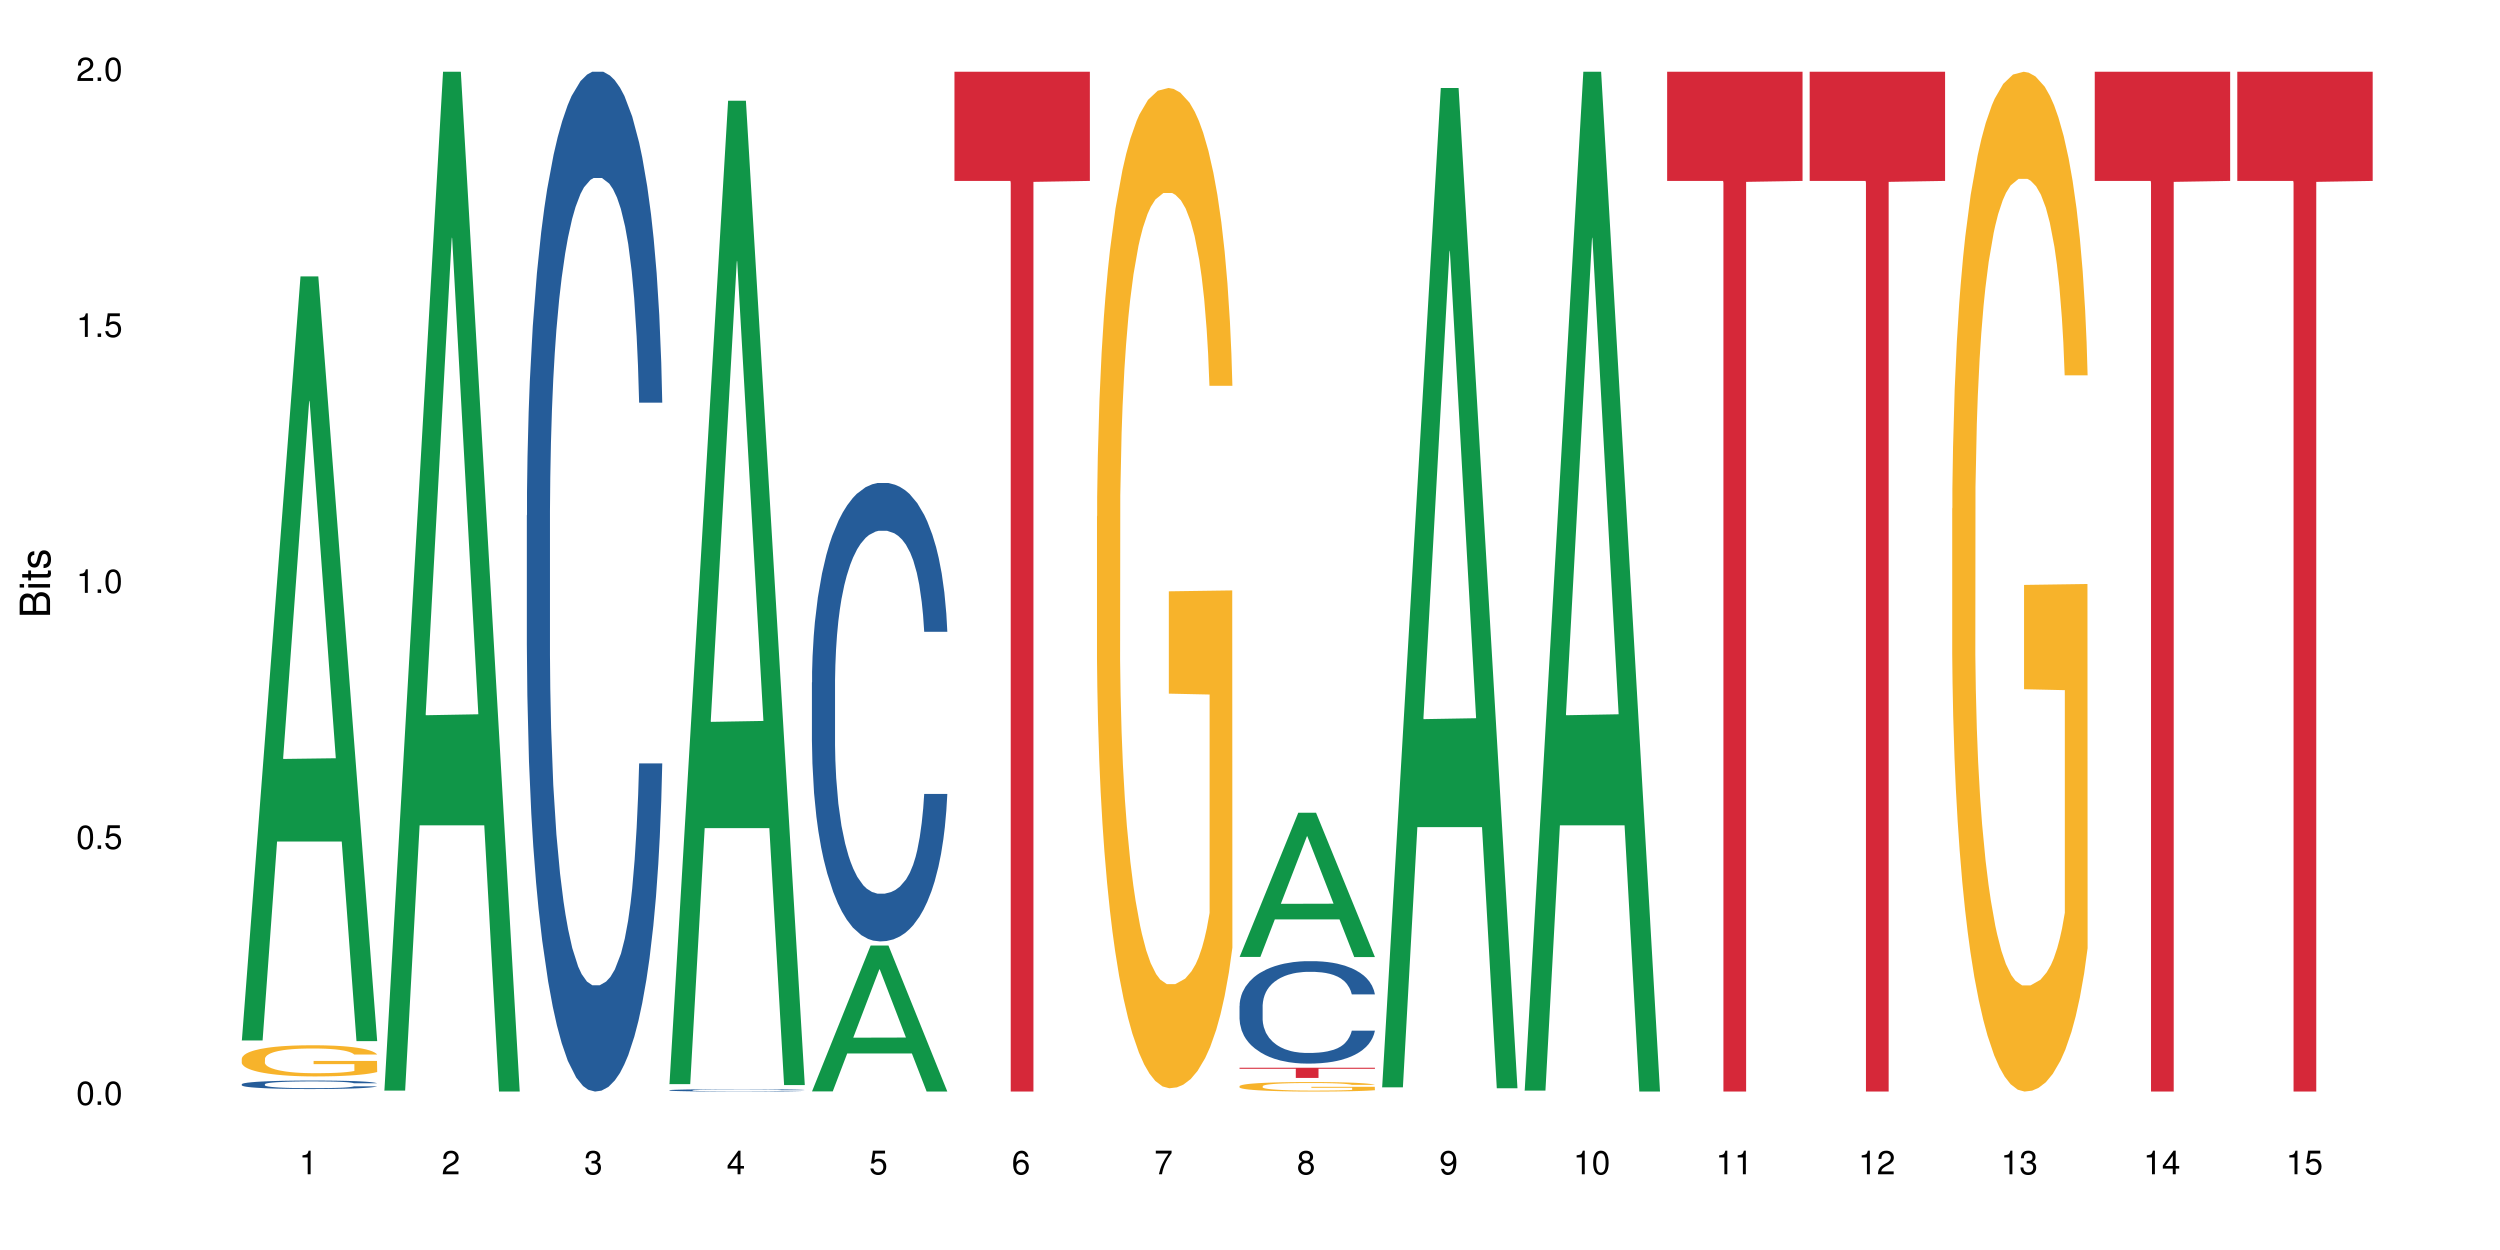 <?xml version="1.0" encoding="UTF-8"?>
<svg xmlns="http://www.w3.org/2000/svg" xmlns:xlink="http://www.w3.org/1999/xlink" width="720pt" height="360pt" viewBox="0 0 720 360" version="1.1">
<defs>
<g>
<symbol overflow="visible" id="glyph0-0">
<path style="stroke:none;" d=""/>
</symbol>
<symbol overflow="visible" id="glyph0-1">
<path style="stroke:none;" d="M 2.641 -6.797 C 2 -6.797 1.422 -6.531 1.078 -6.047 C 0.641 -5.453 0.406 -4.547 0.406 -3.297 C 0.406 -1 1.188 0.219 2.641 0.219 C 4.078 0.219 4.859 -1 4.859 -3.234 C 4.859 -4.562 4.656 -5.438 4.203 -6.047 C 3.844 -6.531 3.281 -6.797 2.641 -6.797 Z M 2.641 -6.047 C 3.547 -6.047 4 -5.125 4 -3.312 C 4 -1.375 3.562 -0.484 2.625 -0.484 C 1.734 -0.484 1.281 -1.422 1.281 -3.281 C 1.281 -5.141 1.734 -6.047 2.641 -6.047 Z M 2.641 -6.047 "/>
</symbol>
<symbol overflow="visible" id="glyph0-2">
<path style="stroke:none;" d="M 1.828 -1 L 0.828 -1 L 0.828 0 L 1.828 0 Z M 1.828 -1 "/>
</symbol>
<symbol overflow="visible" id="glyph0-3">
<path style="stroke:none;" d="M 4.562 -6.797 L 1.062 -6.797 L 0.547 -3.094 L 1.328 -3.094 C 1.719 -3.562 2.047 -3.734 2.578 -3.734 C 3.484 -3.734 4.062 -3.109 4.062 -2.094 C 4.062 -1.125 3.484 -0.531 2.578 -0.531 C 1.828 -0.531 1.375 -0.906 1.188 -1.672 L 0.328 -1.672 C 0.453 -1.109 0.547 -0.844 0.75 -0.594 C 1.125 -0.078 1.828 0.219 2.594 0.219 C 3.969 0.219 4.922 -0.781 4.922 -2.219 C 4.922 -3.562 4.031 -4.484 2.719 -4.484 C 2.25 -4.484 1.859 -4.359 1.469 -4.062 L 1.734 -5.969 L 4.562 -5.969 Z M 4.562 -6.797 "/>
</symbol>
<symbol overflow="visible" id="glyph0-4">
<path style="stroke:none;" d="M 2.484 -4.844 L 2.484 0 L 3.328 0 L 3.328 -6.797 L 2.766 -6.797 C 2.469 -5.75 2.281 -5.609 0.984 -5.453 L 0.984 -4.844 Z M 2.484 -4.844 "/>
</symbol>
<symbol overflow="visible" id="glyph0-5">
<path style="stroke:none;" d="M 4.859 -0.828 L 1.281 -0.828 C 1.359 -1.391 1.672 -1.75 2.5 -2.234 L 3.469 -2.75 C 4.406 -3.266 4.906 -3.969 4.906 -4.812 C 4.906 -5.375 4.672 -5.906 4.266 -6.266 C 3.859 -6.625 3.375 -6.797 2.719 -6.797 C 1.859 -6.797 1.219 -6.5 0.844 -5.922 C 0.609 -5.562 0.5 -5.125 0.484 -4.438 L 1.328 -4.438 C 1.359 -4.906 1.406 -5.188 1.531 -5.406 C 1.75 -5.812 2.188 -6.062 2.703 -6.062 C 3.469 -6.062 4.031 -5.516 4.031 -4.781 C 4.031 -4.25 3.719 -3.797 3.125 -3.438 L 2.234 -2.938 C 0.812 -2.141 0.406 -1.5 0.328 0 L 4.859 0 Z M 4.859 -0.828 "/>
</symbol>
<symbol overflow="visible" id="glyph0-6">
<path style="stroke:none;" d="M 2.125 -3.125 L 2.578 -3.125 C 3.516 -3.125 3.984 -2.703 3.984 -1.891 C 3.984 -1.031 3.469 -0.531 2.578 -0.531 C 1.656 -0.531 1.203 -0.984 1.156 -1.969 L 0.312 -1.969 C 0.344 -1.422 0.438 -1.078 0.609 -0.766 C 0.953 -0.109 1.625 0.219 2.547 0.219 C 3.953 0.219 4.859 -0.609 4.859 -1.906 C 4.859 -2.766 4.516 -3.25 3.703 -3.516 C 4.344 -3.766 4.656 -4.25 4.656 -4.938 C 4.656 -6.109 3.875 -6.797 2.578 -6.797 C 1.203 -6.797 0.484 -6.047 0.453 -4.609 L 1.297 -4.609 C 1.312 -5.016 1.344 -5.25 1.453 -5.453 C 1.641 -5.828 2.062 -6.062 2.594 -6.062 C 3.344 -6.062 3.797 -5.625 3.797 -4.906 C 3.797 -4.422 3.609 -4.141 3.25 -3.984 C 3.016 -3.891 2.719 -3.844 2.125 -3.844 Z M 2.125 -3.125 "/>
</symbol>
<symbol overflow="visible" id="glyph0-7">
<path style="stroke:none;" d="M 3.141 -1.625 L 3.141 0 L 3.984 0 L 3.984 -1.625 L 4.984 -1.625 L 4.984 -2.391 L 3.984 -2.391 L 3.984 -6.797 L 3.359 -6.797 L 0.266 -2.516 L 0.266 -1.625 Z M 3.141 -2.391 L 1 -2.391 L 3.141 -5.359 Z M 3.141 -2.391 "/>
</symbol>
<symbol overflow="visible" id="glyph0-8">
<path style="stroke:none;" d="M 4.781 -5.031 C 4.609 -6.141 3.891 -6.797 2.844 -6.797 C 2.094 -6.797 1.422 -6.438 1.031 -5.828 C 0.609 -5.172 0.406 -4.344 0.406 -3.094 C 0.406 -1.953 0.578 -1.234 0.984 -0.625 C 1.359 -0.078 1.953 0.219 2.703 0.219 C 3.984 0.219 4.922 -0.734 4.922 -2.078 C 4.922 -3.344 4.062 -4.234 2.844 -4.234 C 2.172 -4.234 1.641 -3.969 1.281 -3.469 C 1.281 -5.125 1.828 -6.047 2.797 -6.047 C 3.391 -6.047 3.797 -5.672 3.938 -5.031 Z M 2.734 -3.484 C 3.547 -3.484 4.062 -2.922 4.062 -2 C 4.062 -1.156 3.484 -0.531 2.703 -0.531 C 1.922 -0.531 1.328 -1.188 1.328 -2.047 C 1.328 -2.891 1.906 -3.484 2.734 -3.484 Z M 2.734 -3.484 "/>
</symbol>
<symbol overflow="visible" id="glyph0-9">
<path style="stroke:none;" d="M 4.984 -6.797 L 0.438 -6.797 L 0.438 -5.969 L 4.109 -5.969 C 2.5 -3.656 1.828 -2.234 1.328 0 L 2.219 0 C 2.594 -2.172 3.453 -4.047 4.984 -6.094 Z M 4.984 -6.797 "/>
</symbol>
<symbol overflow="visible" id="glyph0-10">
<path style="stroke:none;" d="M 3.75 -3.578 C 4.453 -4 4.688 -4.344 4.688 -4.984 C 4.688 -6.047 3.844 -6.797 2.641 -6.797 C 1.438 -6.797 0.594 -6.047 0.594 -4.984 C 0.594 -4.359 0.828 -4.016 1.516 -3.578 C 0.734 -3.203 0.359 -2.641 0.359 -1.891 C 0.359 -0.641 1.297 0.219 2.641 0.219 C 3.984 0.219 4.922 -0.641 4.922 -1.875 C 4.922 -2.641 4.531 -3.203 3.75 -3.578 Z M 2.641 -6.047 C 3.359 -6.047 3.812 -5.625 3.812 -4.969 C 3.812 -4.344 3.344 -3.922 2.641 -3.922 C 1.922 -3.922 1.453 -4.344 1.453 -4.984 C 1.453 -5.625 1.922 -6.047 2.641 -6.047 Z M 2.641 -3.203 C 3.484 -3.203 4.062 -2.672 4.062 -1.875 C 4.062 -1.062 3.484 -0.531 2.625 -0.531 C 1.797 -0.531 1.219 -1.078 1.219 -1.875 C 1.219 -2.672 1.797 -3.203 2.641 -3.203 Z M 2.641 -3.203 "/>
</symbol>
<symbol overflow="visible" id="glyph0-11">
<path style="stroke:none;" d="M 0.516 -1.547 C 0.672 -0.438 1.406 0.219 2.438 0.219 C 3.188 0.219 3.859 -0.141 4.266 -0.75 C 4.688 -1.406 4.891 -2.25 4.891 -3.484 C 4.891 -4.625 4.703 -5.359 4.312 -5.953 C 3.938 -6.5 3.344 -6.797 2.594 -6.797 C 1.297 -6.797 0.359 -5.844 0.359 -4.516 C 0.359 -3.25 1.234 -2.344 2.453 -2.344 C 3.094 -2.344 3.562 -2.578 4.016 -3.109 C 4 -1.453 3.469 -0.531 2.5 -0.531 C 1.906 -0.531 1.484 -0.906 1.359 -1.547 Z M 2.578 -6.062 C 3.375 -6.062 3.969 -5.406 3.969 -4.531 C 3.969 -3.688 3.375 -3.094 2.547 -3.094 C 1.734 -3.094 1.234 -3.672 1.234 -4.578 C 1.234 -5.438 1.797 -6.062 2.578 -6.062 Z M 2.578 -6.062 "/>
</symbol>
<symbol overflow="visible" id="glyph1-0">
<path style="stroke:none;" d=""/>
</symbol>
<symbol overflow="visible" id="glyph1-1">
<path style="stroke:none;" d="M 0 -0.953 L 0 -4.891 C 0 -5.719 -0.234 -6.344 -0.734 -6.797 C -1.188 -7.234 -1.812 -7.469 -2.5 -7.469 C -3.547 -7.469 -4.188 -7 -4.625 -5.875 C -4.984 -6.672 -5.641 -7.094 -6.531 -7.094 C -7.156 -7.094 -7.734 -6.859 -8.141 -6.391 C -8.562 -5.938 -8.75 -5.344 -8.75 -4.5 L -8.75 -0.953 Z M -4.984 -2.062 L -7.766 -2.062 L -7.766 -4.219 C -7.766 -4.844 -7.688 -5.203 -7.453 -5.5 C -7.219 -5.812 -6.859 -5.969 -6.375 -5.969 C -5.906 -5.969 -5.531 -5.812 -5.297 -5.5 C -5.062 -5.203 -4.984 -4.844 -4.984 -4.219 Z M -0.984 -2.062 L -4 -2.062 L -4 -4.781 C -4 -5.328 -3.859 -5.688 -3.578 -5.953 C -3.297 -6.219 -2.922 -6.359 -2.484 -6.359 C -2.062 -6.359 -1.688 -6.219 -1.406 -5.953 C -1.109 -5.688 -0.984 -5.328 -0.984 -4.781 Z M -0.984 -2.062 "/>
</symbol>
<symbol overflow="visible" id="glyph1-2">
<path style="stroke:none;" d="M -6.281 -1.797 L -6.281 -0.797 L 0 -0.797 L 0 -1.797 Z M -8.75 -1.797 L -8.75 -0.797 L -7.484 -0.797 L -7.484 -1.797 Z M -8.75 -1.797 "/>
</symbol>
<symbol overflow="visible" id="glyph1-3">
<path style="stroke:none;" d="M -6.281 -3.047 L -6.281 -2.016 L -8.016 -2.016 L -8.016 -1.016 L -6.281 -1.016 L -6.281 -0.172 L -5.469 -0.172 L -5.469 -1.016 L -0.719 -1.016 C -0.078 -1.016 0.281 -1.453 0.281 -2.234 C 0.281 -2.469 0.25 -2.719 0.188 -3.047 L -0.641 -3.047 C -0.609 -2.922 -0.594 -2.766 -0.594 -2.562 C -0.594 -2.141 -0.719 -2.016 -1.156 -2.016 L -5.469 -2.016 L -5.469 -3.047 Z M -6.281 -3.047 "/>
</symbol>
<symbol overflow="visible" id="glyph1-4">
<path style="stroke:none;" d="M -4.531 -5.25 C -5.766 -5.25 -6.469 -4.422 -6.469 -2.969 C -6.469 -1.516 -5.719 -0.562 -4.547 -0.562 C -3.562 -0.562 -3.094 -1.062 -2.734 -2.562 L -2.516 -3.484 C -2.344 -4.188 -2.094 -4.469 -1.625 -4.469 C -1.047 -4.469 -0.641 -3.875 -0.641 -3 C -0.641 -2.453 -0.797 -2 -1.062 -1.75 C -1.25 -1.594 -1.422 -1.531 -1.875 -1.469 L -1.875 -0.406 C -0.422 -0.453 0.281 -1.266 0.281 -2.922 C 0.281 -4.5 -0.5 -5.516 -1.719 -5.516 C -2.656 -5.516 -3.172 -4.984 -3.469 -3.734 L -3.703 -2.766 C -3.891 -1.953 -4.156 -1.609 -4.594 -1.609 C -5.172 -1.609 -5.547 -2.125 -5.547 -2.938 C -5.547 -3.75 -5.203 -4.172 -4.531 -4.203 Z M -4.531 -5.25 "/>
</symbol>
</g>
</defs>
<g id="surface98768">
<rect x="0" y="0" width="720" height="360" style="fill:rgb(100%,100%,100%);fill-opacity:1;stroke:none;"/>
<path style=" stroke:none;fill-rule:nonzero;fill:rgb(6.275%,58.824%,28.235%);fill-opacity:1;" d="M 69.629 299.645 L 69.672 299.438 L 86.547 79.605 L 91.672 79.605 L 108.629 299.852 L 102.668 299.852 L 98.418 242.359 L 79.797 242.359 L 75.629 299.645 L 69.629 299.645 L 81.586 218.578 L 96.711 218.371 L 89.172 115.59 L 89.086 115.383 L 89.004 116 L 81.547 218.371 L 81.586 218.578 Z M 69.629 299.645 "/>
<path style=" stroke:none;fill-rule:nonzero;fill:rgb(14.51%,36.078%,60%);fill-opacity:1;" d="M 69.629 312.262 L 69.676 312.258 L 69.676 312.203 L 69.82 312.121 L 70.152 312.012 L 70.484 311.938 L 71.34 311.805 L 72.531 311.68 L 73.766 311.578 L 74.672 311.52 L 75.48 311.477 L 77.332 311.395 L 78.523 311.352 L 79.809 311.312 L 81.375 311.273 L 82.52 311.254 L 85.086 311.215 L 86.988 311.199 L 88.461 311.195 L 91.648 311.195 L 93.551 311.203 L 94.93 311.215 L 96.453 311.23 L 97.738 311.254 L 99.973 311.301 L 101.969 311.363 L 102.871 311.398 L 104.301 311.469 L 105.395 311.535 L 106.156 311.594 L 107.012 311.68 L 107.77 311.777 L 108.344 311.895 L 108.629 311.988 L 101.969 311.988 L 101.637 311.898 L 101.258 311.832 L 100.543 311.738 L 99.828 311.672 L 98.832 311.609 L 97.926 311.566 L 96.691 311.523 L 95.598 311.496 L 94.453 311.477 L 93.359 311.465 L 91.27 311.449 L 88.844 311.449 L 87.938 311.453 L 86.086 311.473 L 85.086 311.488 L 83.66 311.52 L 82.66 311.547 L 81.473 311.594 L 80.664 311.633 L 79.664 311.688 L 78.949 311.742 L 78.141 311.816 L 77.668 311.871 L 77.238 311.934 L 76.859 312.008 L 76.574 312.086 L 76.383 312.168 L 76.289 312.25 L 76.289 312.598 L 76.383 312.676 L 76.621 312.77 L 77.238 312.906 L 78.141 313.027 L 79.188 313.121 L 80.188 313.188 L 80.758 313.219 L 81.52 313.254 L 82.707 313.301 L 84.422 313.344 L 85.418 313.363 L 86.941 313.379 L 88.512 313.391 L 90.602 313.391 L 92.457 313.379 L 93.695 313.371 L 94.977 313.352 L 96.738 313.312 L 97.832 313.277 L 98.781 313.234 L 99.496 313.191 L 99.973 313.156 L 100.684 313.086 L 101.258 313.012 L 101.684 312.934 L 101.969 312.855 L 108.629 312.855 L 108.344 312.945 L 107.914 313.031 L 107.484 313.098 L 106.82 313.176 L 106.059 313.246 L 104.965 313.324 L 104.062 313.375 L 102.871 313.434 L 101.777 313.473 L 100.59 313.512 L 98.832 313.559 L 97.688 313.578 L 96.453 313.602 L 94.977 313.617 L 93.125 313.633 L 91.125 313.641 L 89.27 313.645 L 87.273 313.641 L 85.801 313.633 L 83.848 313.609 L 81.426 313.57 L 79.664 313.527 L 78.285 313.484 L 77.098 313.441 L 75.766 313.379 L 74.051 313.281 L 73.008 313.207 L 72.293 313.145 L 71.484 313.055 L 70.914 312.977 L 70.246 312.852 L 69.773 312.691 L 69.629 312.57 Z M 69.629 312.262 "/>
<path style=" stroke:none;fill-rule:nonzero;fill:rgb(96.863%,70.196%,16.863%);fill-opacity:1;" d="M 69.629 304.879 L 69.676 304.871 L 69.676 304.707 L 69.867 304.336 L 70.344 303.828 L 70.961 303.41 L 71.625 303.082 L 72.055 302.91 L 72.77 302.664 L 73.387 302.484 L 74.957 302.113 L 76.953 301.77 L 78.047 301.621 L 79.285 301.48 L 81.043 301.324 L 81.852 301.27 L 84.324 301.137 L 87.133 301.055 L 90.223 301.031 L 91.648 301.039 L 93.598 301.07 L 96.262 301.16 L 97.785 301.242 L 98.973 301.324 L 100.211 301.434 L 101.73 301.598 L 103.16 301.793 L 104.301 301.992 L 105.441 302.238 L 106.391 302.5 L 107.199 302.785 L 107.914 303.133 L 108.344 303.418 L 108.629 303.707 L 102.016 303.707 L 101.637 303.418 L 101.207 303.195 L 100.496 302.926 L 99.781 302.73 L 99.066 302.574 L 97.738 302.359 L 96.594 302.227 L 95.168 302.113 L 93.789 302.039 L 92.219 301.992 L 91.27 301.973 L 88.746 301.973 L 86.465 302.031 L 85.133 302.098 L 84.184 302.164 L 82.852 302.285 L 82.043 302.383 L 81.566 302.449 L 80.141 302.703 L 79.188 302.934 L 78.664 303.09 L 78 303.336 L 77.523 303.559 L 77 303.887 L 76.715 304.133 L 76.336 304.691 L 76.289 306.168 L 76.43 306.477 L 76.715 306.816 L 77.098 307.109 L 77.668 307.422 L 78.238 307.66 L 79.234 307.98 L 80.094 308.191 L 80.758 308.332 L 82.043 308.555 L 82.566 308.629 L 83.801 308.777 L 85.086 308.891 L 86.656 308.988 L 87.844 309.039 L 89.746 309.078 L 92.172 309.078 L 95.027 309.031 L 96.832 308.965 L 98.07 308.898 L 98.879 308.84 L 99.875 308.75 L 100.59 308.668 L 101.258 308.578 L 102.062 308.438 L 102.062 306.477 L 90.316 306.469 L 90.316 305.551 L 108.578 305.543 L 108.629 308.75 L 107.629 308.973 L 106.391 309.188 L 105.203 309.352 L 103.965 309.488 L 102.207 309.645 L 100.781 309.742 L 98.594 309.859 L 96.594 309.934 L 94.504 309.98 L 92.648 310.008 L 90.461 310.016 L 88.512 310 L 86.418 309.949 L 84.754 309.883 L 83.23 309.801 L 81.711 309.695 L 79.809 309.523 L 78.57 309.383 L 77.285 309.211 L 76.004 309.004 L 74.859 308.785 L 74.102 308.613 L 73.34 308.414 L 72.531 308.168 L 71.77 307.891 L 71.199 307.637 L 70.676 307.348 L 70.297 307.078 L 69.914 306.707 L 69.723 306.414 L 69.629 306.16 Z M 69.629 304.879 "/>
<path style=" stroke:none;fill-rule:nonzero;fill:rgb(6.275%,58.824%,28.235%);fill-opacity:1;" d="M 110.68 314.094 L 110.723 313.82 L 127.598 20.664 L 132.719 20.664 L 149.68 314.371 L 143.719 314.371 L 139.469 237.703 L 120.848 237.703 L 116.68 314.094 L 110.68 314.094 L 122.637 205.988 L 137.762 205.711 L 130.223 68.648 L 130.137 68.375 L 130.055 69.199 L 122.598 205.711 L 122.637 205.988 Z M 110.68 314.094 "/>
<path style=" stroke:none;fill-rule:nonzero;fill:rgb(14.51%,36.078%,60%);fill-opacity:1;" d="M 151.73 148.457 L 151.777 148.188 L 151.777 141.742 L 151.922 131.543 L 152.254 118.656 L 152.586 109.797 L 153.441 93.957 L 154.633 78.652 L 155.867 66.84 L 156.773 59.859 L 157.582 54.492 L 159.434 44.559 L 160.625 39.457 L 161.91 34.891 L 163.477 30.328 L 164.617 27.645 L 167.188 23.348 L 169.09 21.469 L 170.562 20.664 L 173.75 20.664 L 175.652 21.738 L 177.031 23.078 L 178.555 25.227 L 179.84 27.645 L 182.074 33.551 L 184.07 41.066 L 184.973 45.363 L 186.402 53.684 L 187.496 61.738 L 188.254 68.719 L 189.113 78.652 L 189.871 90.734 L 190.445 104.426 L 190.73 115.969 L 184.07 115.969 L 183.738 105.23 L 183.355 96.91 L 182.645 85.902 L 181.93 78.117 L 180.934 70.332 L 180.027 65.23 L 178.793 60.129 L 177.699 56.906 L 176.555 54.492 L 175.461 52.879 L 173.371 51.27 L 170.945 51.27 L 170.039 51.805 L 168.188 53.953 L 167.188 55.832 L 165.762 59.59 L 164.762 63.082 L 163.574 68.449 L 162.766 73.016 L 161.766 79.996 L 161.051 86.172 L 160.242 95.031 L 159.77 101.742 L 159.34 109.258 L 158.961 118.117 L 158.676 127.516 L 158.484 137.449 L 158.391 147.113 L 158.391 188.727 L 158.484 198.391 L 158.723 209.668 L 159.34 226.043 L 160.242 240.273 L 161.289 251.547 L 162.289 259.602 L 162.859 263.359 L 163.621 267.656 L 164.809 273.027 L 166.52 278.395 L 167.52 280.543 L 169.043 282.691 L 170.613 283.766 L 172.703 283.766 L 174.559 282.691 L 175.797 281.348 L 177.078 279.199 L 178.84 274.637 L 179.934 270.34 L 180.883 265.242 L 181.598 260.141 L 182.074 255.844 L 182.785 247.52 L 183.355 238.395 L 183.785 228.996 L 184.07 219.867 L 190.73 219.867 L 190.445 230.609 L 190.016 241.078 L 189.586 248.863 L 188.922 258.262 L 188.16 266.582 L 187.066 275.98 L 186.164 282.152 L 184.973 288.867 L 183.879 293.969 L 182.691 298.531 L 180.934 303.898 L 179.789 306.586 L 178.555 309 L 177.078 311.148 L 175.227 313.027 L 173.227 314.102 L 171.371 314.371 L 169.375 313.832 L 167.902 312.762 L 165.949 310.344 L 163.523 305.512 L 161.766 300.41 L 160.387 295.309 L 159.199 289.941 L 157.867 282.691 L 156.152 270.879 L 155.105 261.75 L 154.395 254.234 L 153.586 243.762 L 153.016 234.367 L 152.348 219.332 L 151.875 200.27 L 151.73 185.504 Z M 151.73 148.457 "/>
<path style=" stroke:none;fill-rule:nonzero;fill:rgb(6.275%,58.824%,28.235%);fill-opacity:1;" d="M 192.781 312.238 L 192.824 311.973 L 209.695 29.02 L 214.82 29.02 L 231.781 312.504 L 225.82 312.504 L 221.57 238.504 L 202.949 238.504 L 198.781 312.238 L 192.781 312.238 L 204.738 207.895 L 219.863 207.629 L 212.32 75.336 L 212.238 75.07 L 212.156 75.867 L 204.699 207.629 L 204.738 207.895 Z M 192.781 312.238 "/>
<path style=" stroke:none;fill-rule:nonzero;fill:rgb(14.51%,36.078%,60%);fill-opacity:1;" d="M 192.781 313.984 L 192.828 313.98 L 192.828 313.969 L 192.973 313.941 L 193.305 313.914 L 193.637 313.891 L 194.492 313.855 L 195.684 313.82 L 196.918 313.793 L 197.824 313.773 L 198.633 313.762 L 200.484 313.738 L 201.676 313.727 L 202.957 313.719 L 204.527 313.707 L 205.668 313.699 L 208.238 313.691 L 210.141 313.684 L 214.801 313.684 L 216.703 313.688 L 218.082 313.688 L 219.605 313.695 L 220.887 313.699 L 223.125 313.715 L 225.121 313.73 L 226.023 313.742 L 227.453 313.762 L 228.547 313.781 L 229.305 313.797 L 230.164 313.82 L 230.922 313.848 L 231.496 313.879 L 231.781 313.906 L 225.121 313.906 L 224.789 313.883 L 224.406 313.863 L 223.695 313.836 L 222.98 313.816 L 221.984 313.801 L 221.078 313.789 L 219.844 313.777 L 218.75 313.77 L 217.605 313.762 L 216.512 313.758 L 214.422 313.754 L 211.996 313.754 L 211.09 313.758 L 209.238 313.762 L 208.238 313.766 L 206.812 313.773 L 205.812 313.781 L 204.625 313.797 L 203.816 313.805 L 202.816 313.824 L 202.102 313.836 L 201.293 313.859 L 200.82 313.875 L 200.391 313.891 L 200.012 313.91 L 199.727 313.934 L 199.535 313.957 L 199.441 313.98 L 199.441 314.078 L 199.535 314.098 L 199.773 314.125 L 200.391 314.164 L 201.293 314.199 L 202.34 314.223 L 203.34 314.242 L 203.91 314.25 L 204.672 314.262 L 205.859 314.273 L 207.57 314.285 L 208.57 314.293 L 210.094 314.297 L 211.664 314.301 L 213.754 314.301 L 215.609 314.297 L 216.848 314.293 L 218.129 314.289 L 219.891 314.277 L 220.984 314.27 L 221.934 314.254 L 223.125 314.234 L 223.836 314.215 L 224.406 314.191 L 224.836 314.172 L 225.121 314.148 L 231.781 314.148 L 231.496 314.176 L 231.066 314.199 L 230.637 314.219 L 229.973 314.238 L 229.211 314.258 L 228.117 314.281 L 227.215 314.297 L 226.023 314.312 L 224.93 314.324 L 223.742 314.332 L 221.984 314.348 L 220.84 314.352 L 219.605 314.359 L 218.129 314.363 L 216.277 314.367 L 214.277 314.371 L 210.426 314.371 L 208.953 314.367 L 207 314.359 L 204.574 314.352 L 202.816 314.34 L 201.438 314.324 L 200.25 314.312 L 198.918 314.297 L 197.203 314.27 L 196.156 314.246 L 195.445 314.23 L 194.637 314.207 L 194.066 314.184 L 193.398 314.148 L 192.926 314.105 L 192.781 314.07 Z M 192.781 313.984 "/>
<path style=" stroke:none;fill-rule:nonzero;fill:rgb(6.275%,58.824%,28.235%);fill-opacity:1;" d="M 233.832 314.332 L 233.875 314.293 L 250.746 272.312 L 255.871 272.312 L 272.832 314.371 L 266.871 314.371 L 262.621 303.391 L 244 303.391 L 239.832 314.332 L 233.832 314.332 L 245.789 298.852 L 260.914 298.812 L 253.371 279.184 L 253.289 279.145 L 253.207 279.266 L 245.75 298.812 L 245.789 298.852 Z M 233.832 314.332 "/>
<path style=" stroke:none;fill-rule:nonzero;fill:rgb(14.51%,36.078%,60%);fill-opacity:1;" d="M 233.832 196.555 L 233.879 196.434 L 233.879 193.535 L 234.023 188.949 L 234.355 183.156 L 234.688 179.176 L 235.543 172.055 L 236.734 165.176 L 237.969 159.867 L 238.875 156.73 L 239.684 154.316 L 241.535 149.852 L 242.727 147.559 L 244.008 145.508 L 245.578 143.453 L 246.719 142.246 L 249.289 140.316 L 251.191 139.473 L 252.664 139.109 L 255.852 139.109 L 257.754 139.594 L 259.133 140.195 L 260.656 141.16 L 261.938 142.246 L 264.176 144.902 L 266.172 148.281 L 267.074 150.211 L 268.504 153.953 L 269.598 157.574 L 270.355 160.711 L 271.215 165.176 L 271.973 170.609 L 272.543 176.762 L 272.832 181.953 L 266.172 181.953 L 265.84 177.125 L 265.457 173.383 L 264.746 168.434 L 264.031 164.934 L 263.031 161.438 L 262.129 159.145 L 260.895 156.852 L 259.801 155.402 L 258.656 154.316 L 257.562 153.59 L 255.473 152.867 L 253.047 152.867 L 252.141 153.109 L 250.289 154.074 L 249.289 154.918 L 247.863 156.609 L 246.863 158.176 L 245.676 160.59 L 244.867 162.641 L 243.867 165.781 L 243.152 168.555 L 242.344 172.539 L 241.871 175.555 L 241.441 178.934 L 241.062 182.918 L 240.777 187.141 L 240.586 191.605 L 240.492 195.949 L 240.492 214.656 L 240.586 219 L 240.824 224.07 L 241.441 231.43 L 242.344 237.828 L 243.391 242.895 L 244.391 246.516 L 244.961 248.203 L 245.723 250.137 L 246.91 252.551 L 248.621 254.965 L 249.621 255.93 L 251.145 256.895 L 252.711 257.375 L 254.805 257.375 L 256.66 256.895 L 257.898 256.289 L 259.18 255.324 L 260.941 253.273 L 262.035 251.344 L 262.984 249.051 L 263.699 246.758 L 264.176 244.824 L 264.887 241.086 L 265.457 236.98 L 265.887 232.758 L 266.172 228.656 L 272.832 228.656 L 272.543 233.48 L 272.117 238.188 L 271.688 241.688 L 271.023 245.91 L 270.262 249.652 L 269.168 253.875 L 268.266 256.652 L 267.074 259.668 L 265.98 261.961 L 264.793 264.016 L 263.031 266.426 L 261.891 267.633 L 260.656 268.719 L 259.18 269.688 L 257.324 270.531 L 255.328 271.012 L 253.473 271.133 L 251.477 270.895 L 250.004 270.41 L 248.051 269.324 L 245.625 267.152 L 243.867 264.859 L 242.488 262.566 L 241.297 260.152 L 239.969 256.895 L 238.254 251.582 L 237.207 247.48 L 236.496 244.102 L 235.688 239.395 L 235.117 235.172 L 234.449 228.414 L 233.977 219.844 L 233.832 213.207 Z M 233.832 196.555 "/>
<path style=" stroke:none;fill-rule:nonzero;fill:rgb(83.922%,15.686%,22.353%);fill-opacity:1;" d="M 274.883 20.664 L 313.883 20.664 L 313.883 52.102 L 297.629 52.379 L 297.629 314.371 L 291.09 314.371 L 291.09 52.652 L 290.992 52.102 L 274.883 52.102 Z M 274.883 20.664 "/>
<path style=" stroke:none;fill-rule:nonzero;fill:rgb(96.863%,70.196%,16.863%);fill-opacity:1;" d="M 315.934 148.727 L 315.98 148.465 L 315.98 143.203 L 316.172 131.363 L 316.648 115.051 L 317.266 101.633 L 317.93 91.109 L 318.359 85.582 L 319.074 77.691 L 319.691 71.902 L 321.262 60.062 L 323.258 49.016 L 324.352 44.277 L 325.586 39.805 L 327.348 34.809 L 328.156 32.965 L 330.629 28.758 L 333.434 26.125 L 336.527 25.336 L 337.953 25.598 L 339.902 26.652 L 342.566 29.547 L 344.09 32.176 L 345.277 34.809 L 346.516 38.227 L 348.035 43.488 L 349.461 49.805 L 350.605 56.117 L 351.746 64.012 L 352.695 72.43 L 353.504 81.637 L 354.219 92.688 L 354.645 101.895 L 354.93 111.105 L 348.32 111.105 L 347.941 101.895 L 347.512 94.793 L 346.801 86.109 L 346.086 79.797 L 345.371 74.797 L 344.039 67.957 L 342.898 63.746 L 341.473 60.062 L 340.094 57.695 L 338.523 56.117 L 337.574 55.59 L 335.051 55.59 L 332.77 57.434 L 331.438 59.539 L 330.488 61.641 L 329.156 65.59 L 328.348 68.746 L 327.871 70.852 L 326.445 79.008 L 325.492 86.375 L 324.969 91.371 L 324.305 99.266 L 323.828 106.367 L 323.305 116.891 L 323.02 124.785 L 322.641 142.676 L 322.59 190.031 L 322.734 200.027 L 323.02 210.816 L 323.398 220.289 L 323.973 230.285 L 324.543 237.914 L 325.539 248.176 L 326.395 255.016 L 327.062 259.488 L 328.348 266.59 L 328.871 268.961 L 330.105 273.695 L 331.391 277.379 L 332.961 280.535 L 334.148 282.113 L 336.051 283.43 L 338.477 283.43 L 341.328 281.852 L 343.137 279.746 L 344.375 277.641 L 345.184 275.801 L 346.18 272.906 L 346.895 270.273 L 347.559 267.383 L 348.367 262.91 L 348.367 200.027 L 336.621 199.766 L 336.621 170.301 L 354.883 170.035 L 354.93 272.906 L 353.934 280.008 L 352.695 286.852 L 351.508 292.113 L 350.27 296.586 L 348.512 301.582 L 347.086 304.738 L 344.898 308.422 L 342.898 310.793 L 340.809 312.371 L 338.953 313.16 L 336.766 313.422 L 334.812 312.895 L 332.723 311.316 L 331.059 309.211 L 329.535 306.582 L 328.012 303.16 L 326.109 297.637 L 324.875 293.164 L 323.59 287.641 L 322.305 281.062 L 321.164 273.957 L 320.402 268.434 L 319.645 262.121 L 318.836 254.227 L 318.074 245.281 L 317.504 237.125 L 316.98 227.918 L 316.598 219.234 L 316.219 207.395 L 316.027 197.926 L 315.934 189.77 Z M 315.934 148.727 "/>
<path style=" stroke:none;fill-rule:nonzero;fill:rgb(6.275%,58.824%,28.235%);fill-opacity:1;" d="M 356.984 275.602 L 357.027 275.562 L 373.898 234.07 L 379.023 234.07 L 395.98 275.641 L 390.023 275.641 L 385.773 264.789 L 367.148 264.789 L 362.984 275.602 L 356.984 275.602 L 368.941 260.301 L 384.066 260.262 L 376.523 240.863 L 376.441 240.824 L 376.359 240.941 L 368.898 260.262 L 368.941 260.301 Z M 356.984 275.602 "/>
<path style=" stroke:none;fill-rule:nonzero;fill:rgb(14.51%,36.078%,60%);fill-opacity:1;" d="M 356.984 289.656 L 357.031 289.633 L 357.031 288.984 L 357.176 287.957 L 357.508 286.664 L 357.84 285.773 L 358.695 284.184 L 359.887 282.648 L 361.121 281.461 L 362.023 280.758 L 362.832 280.219 L 364.688 279.223 L 365.879 278.711 L 367.16 278.25 L 368.73 277.793 L 369.871 277.523 L 372.441 277.09 L 374.344 276.902 L 375.816 276.82 L 379.004 276.82 L 380.906 276.93 L 382.285 277.066 L 383.809 277.281 L 385.09 277.523 L 387.328 278.117 L 389.324 278.871 L 390.227 279.301 L 391.656 280.141 L 392.75 280.949 L 393.508 281.648 L 394.367 282.648 L 395.125 283.859 L 395.695 285.234 L 395.98 286.395 L 389.324 286.395 L 388.992 285.316 L 388.609 284.48 L 387.898 283.375 L 387.184 282.594 L 386.184 281.812 L 385.281 281.297 L 384.047 280.785 L 382.953 280.461 L 381.809 280.219 L 380.715 280.059 L 378.625 279.895 L 376.199 279.895 L 375.293 279.949 L 373.438 280.164 L 372.441 280.355 L 371.016 280.73 L 370.016 281.082 L 368.828 281.621 L 368.02 282.082 L 367.02 282.781 L 366.305 283.402 L 365.496 284.293 L 365.023 284.965 L 364.594 285.723 L 364.215 286.609 L 363.926 287.555 L 363.738 288.551 L 363.641 289.523 L 363.641 293.703 L 363.738 294.672 L 363.977 295.805 L 364.594 297.453 L 365.496 298.879 L 366.543 300.012 L 367.543 300.82 L 368.113 301.199 L 368.875 301.633 L 370.062 302.172 L 371.773 302.711 L 372.773 302.926 L 374.297 303.141 L 375.863 303.25 L 377.957 303.25 L 379.812 303.141 L 381.047 303.008 L 382.332 302.789 L 384.094 302.332 L 385.188 301.902 L 386.137 301.387 L 386.852 300.875 L 387.328 300.445 L 388.039 299.609 L 388.609 298.691 L 389.039 297.746 L 389.324 296.832 L 395.98 296.832 L 395.695 297.91 L 395.27 298.961 L 394.84 299.742 L 394.176 300.688 L 393.414 301.523 L 392.32 302.469 L 391.418 303.086 L 390.227 303.762 L 389.133 304.273 L 387.945 304.73 L 386.184 305.273 L 385.043 305.543 L 383.809 305.785 L 382.332 306 L 380.477 306.188 L 378.48 306.297 L 376.625 306.324 L 374.629 306.27 L 373.152 306.16 L 371.203 305.918 L 368.777 305.434 L 367.02 304.922 L 365.641 304.41 L 364.449 303.871 L 363.121 303.141 L 361.406 301.953 L 360.359 301.039 L 359.648 300.281 L 358.84 299.23 L 358.27 298.289 L 357.602 296.777 L 357.125 294.863 L 356.984 293.379 Z M 356.984 289.656 "/>
<path style=" stroke:none;fill-rule:nonzero;fill:rgb(96.863%,70.196%,16.863%);fill-opacity:1;" d="M 356.984 312.801 L 357.031 312.801 L 357.031 312.75 L 357.223 312.637 L 357.699 312.48 L 358.316 312.355 L 358.98 312.254 L 359.41 312.199 L 360.121 312.125 L 360.742 312.07 L 362.312 311.957 L 364.309 311.852 L 365.402 311.809 L 366.637 311.766 L 368.398 311.719 L 369.207 311.699 L 371.68 311.66 L 374.484 311.633 L 377.578 311.629 L 379.004 311.629 L 380.953 311.641 L 383.617 311.668 L 385.141 311.691 L 386.328 311.719 L 387.562 311.75 L 389.086 311.801 L 390.512 311.859 L 391.656 311.922 L 392.797 311.996 L 393.746 312.074 L 394.555 312.164 L 395.27 312.27 L 395.695 312.355 L 395.98 312.445 L 389.371 312.445 L 388.992 312.355 L 388.562 312.289 L 387.852 312.207 L 387.137 312.145 L 386.422 312.098 L 385.09 312.031 L 383.949 311.992 L 382.523 311.957 L 381.145 311.934 L 379.574 311.922 L 378.625 311.914 L 376.102 311.914 L 373.82 311.934 L 372.488 311.953 L 371.535 311.973 L 370.207 312.012 L 369.398 312.039 L 368.922 312.059 L 367.496 312.137 L 366.543 312.207 L 366.02 312.258 L 365.355 312.332 L 364.879 312.398 L 364.355 312.5 L 364.07 312.574 L 363.691 312.746 L 363.641 313.195 L 363.785 313.289 L 364.07 313.395 L 364.449 313.484 L 365.023 313.578 L 365.594 313.652 L 366.59 313.75 L 367.445 313.812 L 368.113 313.855 L 369.398 313.926 L 369.922 313.945 L 371.156 313.992 L 372.441 314.027 L 374.012 314.059 L 375.199 314.074 L 377.102 314.086 L 379.527 314.086 L 382.379 314.07 L 384.188 314.051 L 385.426 314.031 L 386.234 314.012 L 387.23 313.984 L 387.945 313.961 L 388.609 313.934 L 389.418 313.891 L 389.418 313.289 L 377.672 313.289 L 377.672 313.008 L 395.934 313.004 L 395.98 313.984 L 394.984 314.051 L 393.746 314.117 L 392.559 314.168 L 391.32 314.211 L 389.562 314.258 L 388.137 314.289 L 385.949 314.324 L 383.949 314.344 L 381.855 314.359 L 380.004 314.367 L 377.816 314.371 L 375.863 314.367 L 373.773 314.352 L 372.109 314.332 L 370.586 314.305 L 369.062 314.273 L 367.16 314.219 L 365.926 314.176 L 364.641 314.125 L 363.355 314.062 L 362.215 313.996 L 361.453 313.941 L 360.695 313.883 L 359.887 313.809 L 359.125 313.723 L 358.555 313.645 L 358.031 313.555 L 357.648 313.473 L 357.27 313.359 L 357.078 313.27 L 356.984 313.191 Z M 356.984 312.801 "/>
<path style=" stroke:none;fill-rule:nonzero;fill:rgb(83.922%,15.686%,22.353%);fill-opacity:1;" d="M 356.984 307.504 L 395.98 307.504 L 395.98 307.816 L 379.73 307.82 L 379.73 310.449 L 373.191 310.449 L 373.191 307.824 L 373.094 307.816 L 356.984 307.816 Z M 356.984 307.504 "/>
<path style=" stroke:none;fill-rule:nonzero;fill:rgb(6.275%,58.824%,28.235%);fill-opacity:1;" d="M 398.035 313.152 L 398.078 312.883 L 414.949 25.336 L 420.074 25.336 L 437.031 313.422 L 431.074 313.422 L 426.824 238.223 L 408.199 238.223 L 404.035 313.152 L 398.035 313.152 L 409.992 207.113 L 425.117 206.844 L 417.574 72.402 L 417.492 72.133 L 417.41 72.945 L 409.949 206.844 L 409.992 207.113 Z M 398.035 313.152 "/>
<path style=" stroke:none;fill-rule:nonzero;fill:rgb(6.275%,58.824%,28.235%);fill-opacity:1;" d="M 439.086 314.094 L 439.129 313.82 L 456 20.664 L 461.125 20.664 L 478.082 314.371 L 472.125 314.371 L 467.875 237.703 L 449.25 237.703 L 445.086 314.094 L 439.086 314.094 L 451.043 205.988 L 466.168 205.711 L 458.625 68.648 L 458.543 68.375 L 458.461 69.199 L 451 205.711 L 451.043 205.988 Z M 439.086 314.094 "/>
<path style=" stroke:none;fill-rule:nonzero;fill:rgb(83.922%,15.686%,22.353%);fill-opacity:1;" d="M 480.137 20.664 L 519.133 20.664 L 519.133 52.102 L 502.883 52.379 L 502.883 314.371 L 496.344 314.371 L 496.344 52.652 L 496.246 52.102 L 480.137 52.102 Z M 480.137 20.664 "/>
<path style=" stroke:none;fill-rule:nonzero;fill:rgb(83.922%,15.686%,22.353%);fill-opacity:1;" d="M 521.188 20.664 L 560.184 20.664 L 560.184 52.102 L 543.934 52.379 L 543.934 314.371 L 537.395 314.371 L 537.395 52.652 L 537.297 52.102 L 521.188 52.102 Z M 521.188 20.664 "/>
<path style=" stroke:none;fill-rule:nonzero;fill:rgb(96.863%,70.196%,16.863%);fill-opacity:1;" d="M 562.238 146.461 L 562.285 146.191 L 562.285 140.828 L 562.477 128.758 L 562.949 112.129 L 563.57 98.449 L 564.234 87.719 L 564.664 82.086 L 565.375 74.039 L 565.996 68.141 L 567.562 56.07 L 569.562 44.805 L 570.656 39.977 L 571.891 35.414 L 573.652 30.32 L 574.461 28.441 L 576.934 24.148 L 579.738 21.469 L 582.832 20.664 L 584.258 20.93 L 586.207 22.004 L 588.871 24.953 L 590.391 27.637 L 591.582 30.32 L 592.816 33.805 L 594.34 39.172 L 595.766 45.609 L 596.906 52.047 L 598.051 60.094 L 599 68.676 L 599.809 78.062 L 600.523 89.328 L 600.949 98.715 L 601.234 108.105 L 594.625 108.105 L 594.246 98.715 L 593.816 91.477 L 593.102 82.625 L 592.391 76.188 L 591.676 71.09 L 590.344 64.117 L 589.203 59.824 L 587.777 56.07 L 586.398 53.656 L 584.828 52.047 L 583.875 51.508 L 581.355 51.508 L 579.074 53.387 L 577.742 55.531 L 576.789 57.68 L 575.457 61.703 L 574.648 64.922 L 574.176 67.066 L 572.746 75.383 L 571.797 82.891 L 571.273 87.988 L 570.609 96.035 L 570.133 103.277 L 569.609 114.004 L 569.324 122.051 L 568.941 140.293 L 568.895 188.574 L 569.039 198.766 L 569.324 209.762 L 569.703 219.418 L 570.273 229.609 L 570.844 237.391 L 571.844 247.852 L 572.699 254.824 L 573.367 259.383 L 574.648 266.625 L 575.172 269.039 L 576.41 273.867 L 577.695 277.625 L 579.262 280.844 L 580.453 282.453 L 582.355 283.793 L 584.781 283.793 L 587.633 282.184 L 589.441 280.039 L 590.676 277.891 L 591.484 276.016 L 592.484 273.062 L 593.199 270.383 L 593.863 267.43 L 594.672 262.871 L 594.672 198.766 L 582.926 198.496 L 582.926 168.457 L 601.188 168.188 L 601.234 273.062 L 600.238 280.305 L 599 287.281 L 597.812 292.645 L 596.574 297.203 L 594.816 302.301 L 593.387 305.52 L 591.199 309.273 L 589.203 311.688 L 587.109 313.297 L 585.258 314.102 L 583.066 314.371 L 581.117 313.836 L 579.027 312.227 L 577.359 310.078 L 575.84 307.398 L 574.316 303.91 L 572.414 298.277 L 571.18 293.719 L 569.895 288.086 L 568.609 281.379 L 567.469 274.137 L 566.707 268.504 L 565.945 262.066 L 565.137 254.02 L 564.379 244.898 L 563.809 236.586 L 563.285 227.195 L 562.902 218.344 L 562.523 206.277 L 562.332 196.621 L 562.238 188.305 Z M 562.238 146.461 "/>
<path style=" stroke:none;fill-rule:nonzero;fill:rgb(83.922%,15.686%,22.353%);fill-opacity:1;" d="M 603.289 20.664 L 642.285 20.664 L 642.285 52.102 L 626.031 52.379 L 626.031 314.371 L 619.492 314.371 L 619.492 52.652 L 619.398 52.102 L 603.289 52.102 Z M 603.289 20.664 "/>
<path style=" stroke:none;fill-rule:nonzero;fill:rgb(83.922%,15.686%,22.353%);fill-opacity:1;" d="M 644.34 20.664 L 683.336 20.664 L 683.336 52.102 L 667.082 52.379 L 667.082 314.371 L 660.543 314.371 L 660.543 52.652 L 660.449 52.102 L 644.34 52.102 Z M 644.34 20.664 "/>
<g style="fill:rgb(0%,0%,0%);fill-opacity:1;">
  <use xlink:href="#glyph0-1" x="21.957" y="318.198"/>
  <use xlink:href="#glyph0-2" x="27.291" y="318.198"/>
  <use xlink:href="#glyph0-1" x="29.958" y="318.198"/>
</g>
<g style="fill:rgb(0%,0%,0%);fill-opacity:1;">
  <use xlink:href="#glyph0-1" x="21.957" y="244.476"/>
  <use xlink:href="#glyph0-2" x="27.291" y="244.476"/>
  <use xlink:href="#glyph0-3" x="29.958" y="244.476"/>
</g>
<g style="fill:rgb(0%,0%,0%);fill-opacity:1;">
  <use xlink:href="#glyph0-4" x="21.957" y="170.753"/>
  <use xlink:href="#glyph0-2" x="27.291" y="170.753"/>
  <use xlink:href="#glyph0-1" x="29.958" y="170.753"/>
</g>
<g style="fill:rgb(0%,0%,0%);fill-opacity:1;">
  <use xlink:href="#glyph0-4" x="21.957" y="97.034"/>
  <use xlink:href="#glyph0-2" x="27.291" y="97.034"/>
  <use xlink:href="#glyph0-3" x="29.958" y="97.034"/>
</g>
<g style="fill:rgb(0%,0%,0%);fill-opacity:1;">
  <use xlink:href="#glyph0-5" x="21.957" y="23.312"/>
  <use xlink:href="#glyph0-2" x="27.291" y="23.312"/>
  <use xlink:href="#glyph0-1" x="29.958" y="23.312"/>
</g>
<g style="fill:rgb(0%,0%,0%);fill-opacity:1;">
  <use xlink:href="#glyph0-4" x="86.129" y="338.19"/>
</g>
<g style="fill:rgb(0%,0%,0%);fill-opacity:1;">
  <use xlink:href="#glyph0-5" x="127.18" y="338.19"/>
</g>
<g style="fill:rgb(0%,0%,0%);fill-opacity:1;">
  <use xlink:href="#glyph0-6" x="168.23" y="338.19"/>
</g>
<g style="fill:rgb(0%,0%,0%);fill-opacity:1;">
  <use xlink:href="#glyph0-7" x="209.281" y="338.19"/>
</g>
<g style="fill:rgb(0%,0%,0%);fill-opacity:1;">
  <use xlink:href="#glyph0-3" x="250.332" y="338.19"/>
</g>
<g style="fill:rgb(0%,0%,0%);fill-opacity:1;">
  <use xlink:href="#glyph0-8" x="291.383" y="338.19"/>
</g>
<g style="fill:rgb(0%,0%,0%);fill-opacity:1;">
  <use xlink:href="#glyph0-9" x="332.434" y="338.19"/>
</g>
<g style="fill:rgb(0%,0%,0%);fill-opacity:1;">
  <use xlink:href="#glyph0-10" x="373.484" y="338.19"/>
</g>
<g style="fill:rgb(0%,0%,0%);fill-opacity:1;">
  <use xlink:href="#glyph0-11" x="414.535" y="338.19"/>
</g>
<g style="fill:rgb(0%,0%,0%);fill-opacity:1;">
  <use xlink:href="#glyph0-4" x="453.086" y="338.19"/>
  <use xlink:href="#glyph0-1" x="458.42" y="338.19"/>
</g>
<g style="fill:rgb(0%,0%,0%);fill-opacity:1;">
  <use xlink:href="#glyph0-4" x="494.137" y="338.19"/>
  <use xlink:href="#glyph0-4" x="499.471" y="338.19"/>
</g>
<g style="fill:rgb(0%,0%,0%);fill-opacity:1;">
  <use xlink:href="#glyph0-4" x="535.188" y="338.19"/>
  <use xlink:href="#glyph0-5" x="540.521" y="338.19"/>
</g>
<g style="fill:rgb(0%,0%,0%);fill-opacity:1;">
  <use xlink:href="#glyph0-4" x="576.238" y="338.19"/>
  <use xlink:href="#glyph0-6" x="581.572" y="338.19"/>
</g>
<g style="fill:rgb(0%,0%,0%);fill-opacity:1;">
  <use xlink:href="#glyph0-4" x="617.289" y="338.19"/>
  <use xlink:href="#glyph0-7" x="622.623" y="338.19"/>
</g>
<g style="fill:rgb(0%,0%,0%);fill-opacity:1;">
  <use xlink:href="#glyph0-4" x="658.34" y="338.19"/>
  <use xlink:href="#glyph0-3" x="663.674" y="338.19"/>
</g>
<g style="fill:rgb(0%,0%,0%);fill-opacity:1;">
  <use xlink:href="#glyph1-1" x="14.412" y="178.016"/>
  <use xlink:href="#glyph1-2" x="14.412" y="170.012"/>
  <use xlink:href="#glyph1-3" x="14.412" y="167.348"/>
  <use xlink:href="#glyph1-4" x="14.412" y="164.012"/>
</g>
</g>
</svg>
